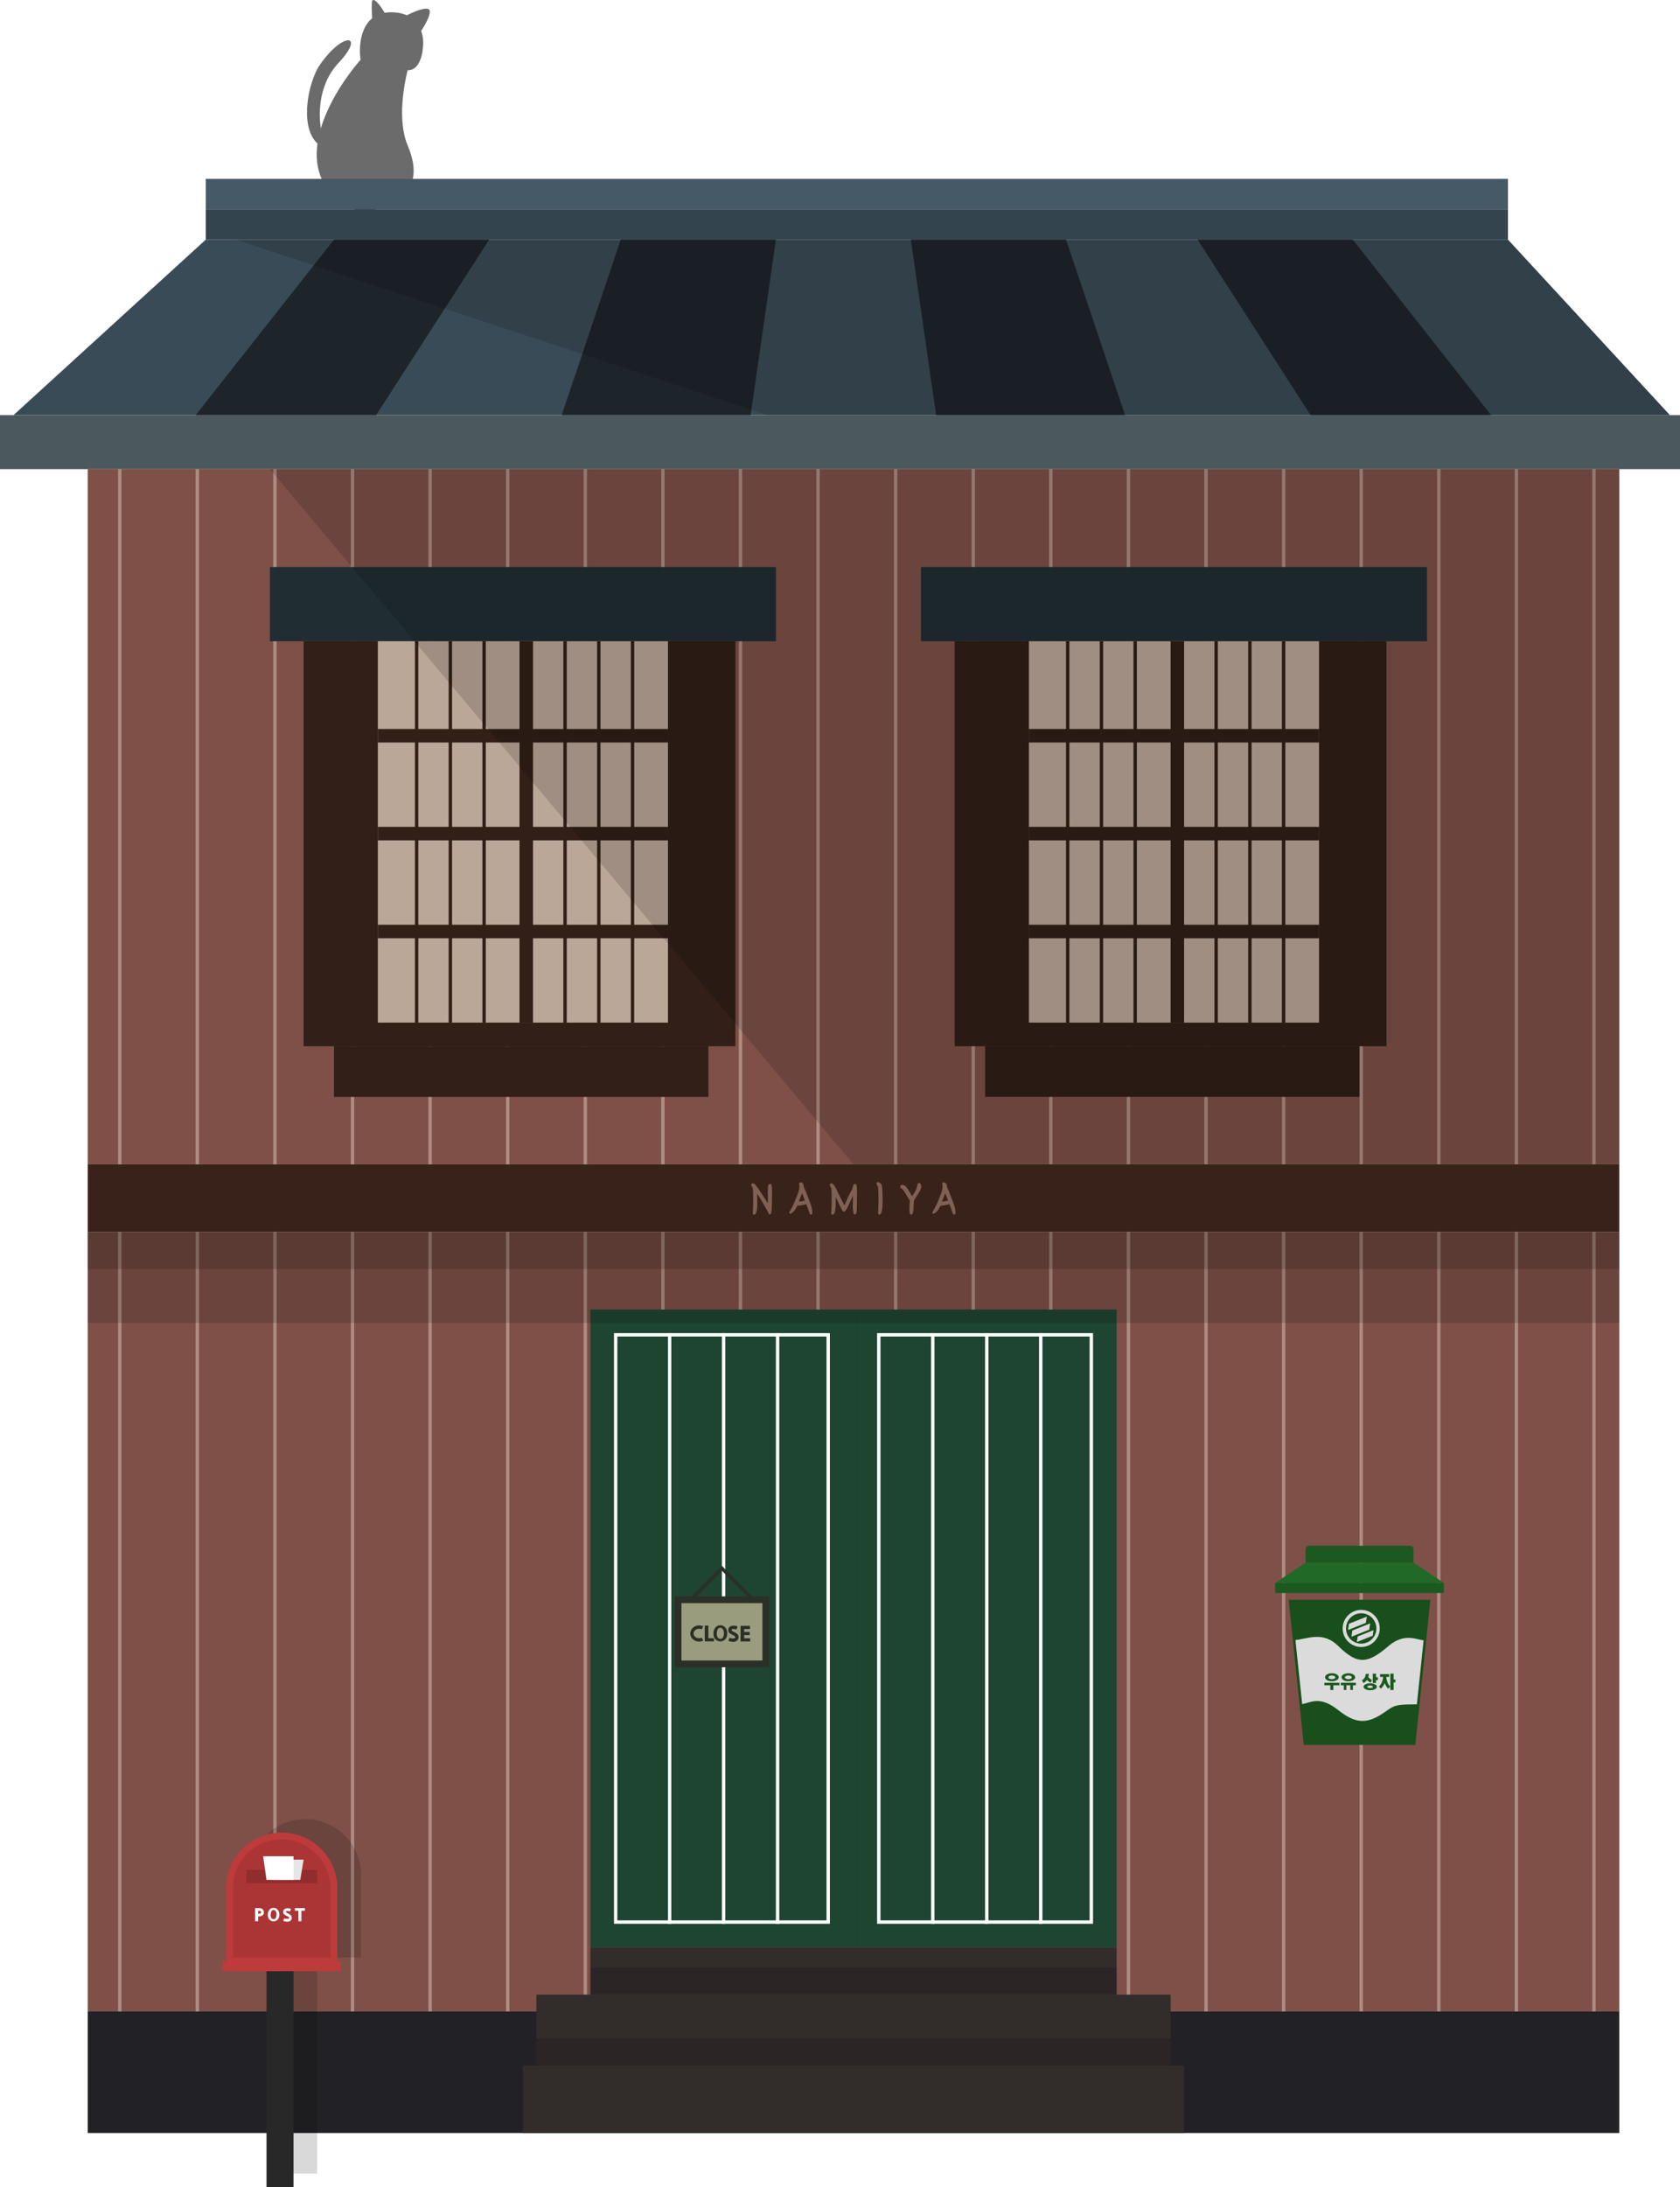 <svg width="498" height="648" viewBox="0 0 498 648" fill="none" xmlns="http://www.w3.org/2000/svg">
<path d="M110.36 0.132C110.078 0.415 110.194 4.132 110.361 6.132L114.361 4.632C114.361 4.132 111.36 -0.868 110.36 0.132Z" fill="#6B6B6B"/>
<path d="M126.86 2.632C125.26 2.232 121.694 3.965 120.36 4.632L124.86 9.132C126.194 7.132 128.46 3.032 126.86 2.632Z" fill="#6B6B6B"/>
<path d="M115.861 3.632C107.061 3.632 106.194 12.965 106.861 17.632C109.527 18.132 115.86 19.432 119.86 20.632C123.86 21.832 125.194 16.799 125.36 14.132C125.86 10.632 124.661 3.632 115.861 3.632Z" fill="#6B6B6B"/>
<path d="M96.861 55.632C88.061 43.232 100.86 24.132 107.86 16.632H115.36L120.86 20.632C119.86 24.799 117.66 35.532 120.86 43.132C124.06 50.732 122.194 54.632 120.86 55.632C116.527 60.798 105.66 68.032 96.861 55.632Z" fill="#6B6B6B"/>
<path d="M100.36 18.632C93.96 25.432 94.36 35.132 95.36 39.132L94.86 43.132C88.36 38.632 91.268 24.264 94.861 19.132C101.861 9.132 108.36 10.132 100.36 18.632Z" fill="#6B6B6B"/>
<path d="M61 71H447L495 123H4L61 71Z" fill="#394B56"/>
<rect x="61" y="53" width="386" height="9" fill="#455A66"/>
<rect x="61" y="62" width="386" height="9" fill="#34444F"/>
<rect y="123" width="498" height="16" fill="#4B585D"/>
<rect x="26" y="139" width="454" height="206" fill="#7E5048"/>
<rect x="26" y="365" width="454" height="231" fill="#7E5048"/>
<rect x="175" y="388" width="78" height="189" fill="#1E4531"/>
<rect x="253" y="388" width="78" height="189" fill="#1E4531"/>
<rect x="260.5" y="395.5" width="63" height="174" stroke="white"/>
<rect x="182.5" y="395.5" width="63" height="174" stroke="white"/>
<rect x="26" y="345" width="454" height="20" fill="#39221A"/>
<rect x="175" y="577" width="156" height="14" fill="#322D2B"/>
<line x1="292.5" y1="395" x2="292.5" y2="570" stroke="white"/>
<line x1="308.5" y1="395" x2="308.5" y2="570" stroke="white"/>
<line x1="276.5" y1="395" x2="276.5" y2="570" stroke="white"/>
<line x1="214.5" y1="395" x2="214.5" y2="570" stroke="white"/>
<line x1="230.5" y1="395" x2="230.5" y2="570" stroke="white"/>
<line x1="198.5" y1="395" x2="198.5" y2="570" stroke="white"/>
<line x1="214.354" y1="464.354" x2="205.354" y2="473.354" stroke="#2C2F26"/>
<line y1="-0.5" x2="12.728" y2="-0.5" transform="matrix(0.707 0.707 0.707 -0.707 214 464)" stroke="#2C2F26"/>
<rect x="200" y="473" width="28" height="21" fill="#2C2F26"/>
<rect x="202" y="475" width="24" height="17" fill="#999D7E"/>
<path d="M207.23 486.393C207.67 486.393 208.074 486.305 208.449 486.123L208.027 485.232C207.793 485.35 207.529 485.402 207.242 485.402C206.785 485.402 206.387 485.262 206.053 484.975C205.754 484.729 205.602 484.4 205.602 483.996C205.602 483.592 205.754 483.264 206.053 483.018C206.393 482.725 206.791 482.584 207.254 482.584C207.529 482.584 207.787 482.643 208.027 482.76L208.449 481.869C208.074 481.688 207.67 481.6 207.236 481.6C206.533 481.6 205.918 481.828 205.391 482.285C204.875 482.771 204.617 483.346 204.617 483.996C204.617 484.646 204.875 485.221 205.391 485.707C205.906 486.158 206.521 486.387 207.23 486.393ZM211.625 486.334V485.396H209.99V481.652H208.912V486.328L211.625 486.334ZM213.529 485.59C212.82 485.525 212.469 484.975 212.469 483.949C212.539 482.854 212.896 482.309 213.529 482.309C213.846 482.309 214.104 482.461 214.297 482.76C214.49 483.064 214.59 483.457 214.59 483.949C214.549 485.045 214.191 485.59 213.529 485.59ZM213.529 486.352C214.039 486.352 214.508 486.158 214.936 485.771C215.363 485.385 215.574 484.781 215.574 483.949C215.574 483.252 215.381 482.678 214.994 482.227C214.613 481.775 214.121 481.547 213.529 481.547C212.938 481.547 212.445 481.775 212.064 482.227C211.678 482.678 211.484 483.252 211.484 483.949C211.484 484.781 211.695 485.385 212.123 485.771C212.551 486.158 213.02 486.352 213.529 486.352ZM217.273 486.463C217.801 486.463 218.17 486.363 218.375 486.17C218.744 485.912 218.932 485.549 218.932 485.08C218.932 484.717 218.838 484.441 218.656 484.248C218.434 484.008 218.029 483.744 217.449 483.463C217.086 483.281 216.893 483.152 216.869 483.082C216.857 483.059 216.852 483.023 216.852 482.988C216.852 482.771 217.039 482.66 217.42 482.66C217.654 482.66 217.953 482.713 218.316 482.812L218.633 481.881C218.234 481.746 217.83 481.676 217.426 481.676C217.045 481.676 216.711 481.764 216.418 481.939C216.055 482.18 215.873 482.525 215.873 482.982C215.873 483.34 215.979 483.615 216.189 483.809C216.418 484.02 216.688 484.195 216.998 484.336C217.391 484.541 217.643 484.682 217.76 484.758C217.859 484.822 217.912 484.881 217.93 484.934C217.941 484.969 217.947 485.01 217.947 485.062L217.941 485.162C217.936 485.291 217.818 485.385 217.602 485.443C217.525 485.467 217.426 485.473 217.297 485.473C216.992 485.473 216.629 485.408 216.219 485.279L215.92 486.217C216.453 486.381 216.904 486.463 217.273 486.463ZM222.377 486.357L222.383 485.42H220.596V484.471H222.23V483.533H220.596V482.672H222.312V481.734H219.518V486.357H222.377Z" fill="#2C2F26"/>
<path d="M223.578 359.602C223.988 359.328 224.184 358.293 224.184 356.496C224.164 354.191 224.125 352.922 224.086 352.707C224.789 353.527 226.117 355.715 228.09 359.289C228.09 359.445 228.129 359.523 228.188 359.523C228.402 359.523 228.52 358.176 228.52 355.5L228.559 353.977C228.559 352.082 228.48 351.125 228.324 351.105C228.246 351.105 228.168 351.125 228.109 351.184C227.973 351.301 227.895 351.945 227.895 353.098L227.934 355.461L227.895 357.668C227.562 357.023 227.211 356.398 226.801 355.812C226.625 355.559 226.449 355.324 226.312 355.09C225.141 353.195 224.34 352.043 223.93 351.594C223.832 351.301 223.578 351.066 223.168 350.91C223.07 350.91 223.012 350.949 223.012 351.027C223.012 351.223 223.07 351.379 223.168 351.477C223.402 351.73 223.52 352.258 223.52 353.098C223.559 353.938 223.578 354.758 223.578 355.598C223.559 356.906 223.52 358.234 223.461 359.543C223.461 359.582 223.48 359.602 223.539 359.602H223.578ZM240.355 359.582C240.433 359.582 240.472 359.562 240.472 359.504L240.491 359.074C240.491 358.352 240.198 357.258 239.613 355.832L239.105 354.484C238.773 353.527 238.382 352.59 237.933 351.711L237.952 351.477C237.952 351.105 237.777 350.832 237.445 350.617L237.347 350.598C237.23 350.598 237.171 350.656 237.171 350.793C237.23 351.086 237.269 351.359 237.269 351.633C237.269 352.375 236.976 353.41 236.409 354.758L236.116 355.441C235.609 356.789 234.984 358.059 234.241 359.289C234.241 359.309 234.261 359.328 234.3 359.328C235.101 358.82 235.706 358.039 236.116 357.004C237.698 356.828 238.714 356.613 239.163 356.379C239.573 357.414 239.945 358.469 240.316 359.543C240.316 359.562 240.335 359.582 240.355 359.582ZM236.351 356.398L236.898 354.953C237.23 354.172 237.503 353.371 237.718 352.551L238.988 355.949C238.753 355.988 238.46 356.047 238.109 356.145C237.874 356.203 237.523 356.262 237.054 356.301L236.351 356.398ZM246.838 359.602C247.248 359.348 247.444 358.176 247.444 356.086C247.444 355.012 247.424 354.074 247.385 353.273C247.639 353.84 248.205 354.973 249.045 356.711C249.358 357.336 249.67 357.961 249.963 358.605C249.983 358.664 250.061 358.684 250.159 358.684C250.432 358.684 251.116 357.434 252.209 354.914C252.522 354.211 252.815 353.508 253.108 352.785L253.147 355.461C253.147 355.793 253.147 356.105 253.127 356.398C253.108 356.711 253.088 357.023 253.088 357.316C253.088 358.039 253.166 358.742 253.323 359.445C253.342 359.504 253.362 359.523 253.401 359.523C253.616 359.523 253.713 358.547 253.713 356.613L253.752 353.977C253.752 352.082 253.674 351.125 253.538 351.105C253.44 351.105 253.362 351.125 253.303 351.184C253.225 351.242 253.186 351.32 253.186 351.379C253.127 351.926 252.815 352.707 252.209 353.723C251.877 354.328 251.565 354.992 251.272 355.715C250.979 356.438 250.647 357.141 250.276 357.805C249.553 356.32 248.772 354.777 247.971 353.195C247.424 351.848 246.916 351.086 246.448 350.91C246.33 350.91 246.272 350.969 246.272 351.066C246.291 351.242 246.35 351.379 246.448 351.477C246.604 351.652 246.702 351.848 246.741 352.102C246.799 352.707 246.838 353.879 246.838 355.598C246.838 356.418 246.799 357.727 246.721 359.523C246.721 359.562 246.741 359.582 246.76 359.602H246.838ZM260.705 359.582C260.92 359.426 261.076 359.094 261.134 358.605C261.271 357.844 261.33 357.18 261.33 356.613C261.33 355.109 261.31 353.762 261.252 352.57C261.232 352.512 261.232 352.453 261.232 352.395C261.232 351.984 261.193 351.613 261.095 351.281C260.998 350.949 260.724 350.695 260.314 350.539C260.197 350.539 260.138 350.598 260.138 350.695C260.177 350.891 260.255 351.066 260.392 351.223C260.509 351.379 260.588 351.594 260.607 351.867C260.666 352.707 260.705 353.879 260.705 355.383C260.705 356.77 260.666 358.137 260.588 359.523C260.588 359.562 260.607 359.582 260.666 359.582H260.705ZM270.118 359.582C270.352 359.543 270.489 358.723 270.528 357.141C270.548 356.203 270.606 355.656 270.684 355.52C270.938 355.07 271.192 354.641 271.485 354.23C272.364 352.98 272.794 352.082 272.794 351.555C272.794 351.301 272.716 351.086 272.559 350.871C272.54 350.832 272.501 350.812 272.481 350.812C272.423 350.812 272.364 350.832 272.325 350.891C272.286 350.949 272.266 351.008 272.266 351.047C272.091 352.199 271.641 353.215 270.919 354.133C270.723 354.406 270.548 354.699 270.372 354.992L268.927 352.629C268.458 351.789 267.97 351.359 267.481 351.359C267.266 351.359 267.149 351.438 267.149 351.574C267.149 351.711 267.286 351.848 267.559 352.004C267.813 352.18 268.184 352.668 268.653 353.43C269.102 354.191 269.571 354.953 270.02 355.695C269.962 355.988 269.923 356.574 269.923 357.434C269.903 357.688 269.884 357.922 269.884 358.176C269.884 359.074 269.962 359.543 270.118 359.582ZM282.793 359.582C282.871 359.582 282.91 359.562 282.91 359.504L282.93 359.074C282.93 358.352 282.637 357.258 282.051 355.832L281.543 354.484C281.211 353.527 280.82 352.59 280.371 351.711L280.391 351.477C280.391 351.105 280.215 350.832 279.883 350.617L279.785 350.598C279.668 350.598 279.609 350.656 279.609 350.793C279.668 351.086 279.707 351.359 279.707 351.633C279.707 352.375 279.414 353.41 278.848 354.758L278.555 355.441C278.047 356.789 277.422 358.059 276.68 359.289C276.68 359.309 276.699 359.328 276.738 359.328C277.539 358.82 278.145 358.039 278.555 357.004C280.137 356.828 281.152 356.613 281.602 356.379C282.012 357.414 282.383 358.469 282.754 359.543C282.754 359.562 282.773 359.582 282.793 359.582ZM278.789 356.398L279.336 354.953C279.668 354.172 279.941 353.371 280.156 352.551L281.426 355.949C281.191 355.988 280.898 356.047 280.547 356.145C280.312 356.203 279.961 356.262 279.492 356.301L278.789 356.398Z" fill="#7F6055"/>
<path d="M223.578 359.602V359.902H223.669L223.745 359.851L223.578 359.602ZM224.184 356.496H224.484L224.484 356.494L224.184 356.496ZM224.086 352.707L224.314 352.512L223.593 351.67L223.791 352.761L224.086 352.707ZM228.09 359.289H228.39V359.212L228.352 359.144L228.09 359.289ZM228.52 355.5L228.22 355.492V355.5H228.52ZM228.559 353.977L228.859 353.984V353.977H228.559ZM228.324 351.105L228.361 350.808L228.343 350.805H228.324V351.105ZM228.109 351.184L228.305 351.411L228.313 351.404L228.322 351.396L228.109 351.184ZM227.895 353.098H227.594L227.595 353.103L227.895 353.098ZM227.934 355.461L228.234 355.466L228.234 355.456L227.934 355.461ZM227.895 357.668L227.628 357.805L228.194 357.673L227.895 357.668ZM226.801 355.812L226.554 355.983L226.555 355.985L226.801 355.812ZM226.312 355.09L226.572 354.939L226.568 354.932L226.312 355.09ZM223.93 351.594L223.645 351.689L223.665 351.749L223.708 351.796L223.93 351.594ZM223.168 350.91L223.275 350.63L223.223 350.61H223.168V350.91ZM223.168 351.477L223.389 351.273L223.38 351.264L223.168 351.477ZM223.52 353.098H223.219L223.22 353.112L223.52 353.098ZM223.578 355.598L223.878 355.602V355.598H223.578ZM223.461 359.543L223.161 359.53V359.543H223.461ZM223.745 359.851C223.91 359.741 224.029 359.572 224.118 359.38C224.208 359.187 224.276 358.95 224.329 358.677C224.435 358.132 224.484 357.402 224.484 356.496H223.884C223.884 357.387 223.835 358.073 223.74 358.563C223.693 358.808 223.636 358.994 223.574 359.127C223.511 359.263 223.452 359.325 223.412 359.352L223.745 359.851ZM224.484 356.494C224.474 355.34 224.459 354.445 224.442 353.81C224.433 353.492 224.424 353.239 224.415 353.05C224.405 352.87 224.395 352.73 224.381 352.653L223.791 352.761C223.796 352.792 223.806 352.891 223.815 353.081C223.825 353.263 223.834 353.511 223.842 353.826C223.859 354.456 223.874 355.347 223.884 356.499L224.484 356.494ZM223.858 352.902C224.537 353.694 225.849 355.85 227.827 359.434L228.352 359.144C226.385 355.579 225.041 353.361 224.314 352.512L223.858 352.902ZM227.79 359.289C227.79 359.385 227.801 359.491 227.842 359.585C227.884 359.682 227.992 359.823 228.188 359.823V359.223C228.245 359.223 228.298 359.245 228.338 359.277C228.373 359.306 228.387 359.335 228.392 359.345C228.398 359.36 228.39 359.349 228.39 359.289H227.79ZM228.188 359.823C228.388 359.823 228.49 359.668 228.525 359.608C228.569 359.53 228.599 359.436 228.621 359.342C228.668 359.151 228.705 358.88 228.733 358.54C228.79 357.856 228.82 356.84 228.82 355.5H228.22C228.22 356.836 228.19 357.831 228.135 358.49C228.107 358.822 228.074 359.055 228.039 359.2C228.03 359.235 228.022 359.262 228.015 359.282C228.011 359.292 228.008 359.299 228.006 359.305C228.005 359.307 228.004 359.309 228.003 359.311C228.003 359.311 228.003 359.312 228.003 359.312C228.002 359.313 228.002 359.313 228.002 359.313C228.002 359.313 228.002 359.313 228.003 359.312C228.003 359.312 228.003 359.311 228.004 359.311C228.005 359.309 228.006 359.307 228.009 359.304C228.013 359.298 228.021 359.288 228.035 359.277C228.063 359.253 228.116 359.223 228.188 359.223V359.823ZM228.819 355.508L228.858 353.984L228.259 353.969L228.22 355.492L228.819 355.508ZM228.859 353.977C228.859 353.027 228.839 352.305 228.799 351.813C228.779 351.57 228.753 351.371 228.718 351.226C228.702 351.155 228.678 351.08 228.643 351.015C228.617 350.965 228.534 350.829 228.361 350.808L228.287 351.403C228.219 351.395 228.172 351.362 228.148 351.339C228.125 351.318 228.116 351.3 228.115 351.299C228.114 351.297 228.123 351.314 228.135 351.366C228.159 351.465 228.182 351.627 228.201 351.862C228.239 352.328 228.259 353.031 228.259 353.977H228.859ZM228.324 350.805C228.2 350.805 228.032 350.837 227.897 350.971L228.322 351.396C228.318 351.399 228.315 351.402 228.311 351.404C228.308 351.406 228.305 351.407 228.304 351.407C228.304 351.407 228.309 351.405 228.324 351.405V350.805ZM227.914 350.956C227.806 351.049 227.757 351.191 227.729 351.289C227.697 351.406 227.672 351.551 227.653 351.718C227.614 352.055 227.595 352.517 227.595 353.098H228.195C228.195 352.526 228.214 352.09 228.249 351.787C228.266 351.634 228.287 351.524 228.307 351.451C228.333 351.36 228.344 351.377 228.305 351.411L227.914 350.956ZM227.595 353.103L227.634 355.466L228.234 355.456L228.194 353.093L227.595 353.103ZM227.634 355.456L227.595 357.663L228.194 357.673L228.234 355.466L227.634 355.456ZM228.161 357.531C227.826 356.88 227.468 356.242 227.047 355.64L226.555 355.985C226.954 356.555 227.299 357.167 227.628 357.805L228.161 357.531ZM227.047 355.642C226.862 355.374 226.701 355.16 226.572 354.939L226.053 355.241C226.198 355.489 226.388 355.743 226.554 355.983L227.047 355.642ZM226.568 354.932C225.398 353.041 224.583 351.865 224.151 351.391L223.708 351.796C224.096 352.221 224.883 353.349 226.057 355.248L226.568 354.932ZM224.214 351.499C224.079 351.093 223.737 350.806 223.275 350.63L223.061 351.191C223.419 351.327 223.585 351.509 223.645 351.689L224.214 351.499ZM223.168 350.61C223.086 350.61 222.975 350.625 222.877 350.697C222.764 350.779 222.712 350.903 222.712 351.027H223.312C223.312 351.046 223.308 351.074 223.293 351.106C223.277 351.138 223.254 351.164 223.23 351.182C223.185 351.214 223.152 351.21 223.168 351.21V350.61ZM222.712 351.027C222.712 351.278 222.787 351.52 222.956 351.689L223.38 351.264C223.354 351.238 223.312 351.167 223.312 351.027H222.712ZM222.948 351.68C223.014 351.752 223.085 351.888 223.139 352.131C223.191 352.371 223.22 352.689 223.22 353.098H223.82C223.82 352.666 223.79 352.301 223.725 352.003C223.661 351.709 223.557 351.455 223.388 351.273L222.948 351.68ZM223.22 353.112C223.259 353.947 223.278 354.763 223.278 355.598H223.878C223.878 354.753 223.858 353.928 223.819 353.084L223.22 353.112ZM223.278 355.593C223.259 356.899 223.22 358.224 223.161 359.53L223.761 359.556C223.819 358.245 223.859 356.914 223.878 355.602L223.278 355.593ZM223.161 359.543C223.161 359.61 223.179 359.732 223.291 359.821C223.384 359.896 223.49 359.902 223.539 359.902V359.302C223.54 359.302 223.553 359.301 223.573 359.306C223.594 359.311 223.629 359.324 223.665 359.353C223.752 359.422 223.761 359.515 223.761 359.543H223.161ZM223.539 359.902H223.578V359.302H223.539V359.902ZM240.472 359.504L240.172 359.49V359.504H240.472ZM240.491 359.074L240.791 359.088V359.074H240.491ZM239.613 355.832L239.332 355.938L239.335 355.946L239.613 355.832ZM239.105 354.484L238.821 354.583L238.824 354.59L239.105 354.484ZM237.933 351.711L237.634 351.686L237.627 351.771L237.666 351.847L237.933 351.711ZM237.952 351.477L238.251 351.501L238.252 351.489V351.477H237.952ZM237.445 350.617L237.608 350.365L237.559 350.334L237.503 350.323L237.445 350.617ZM237.347 350.598L237.406 350.303L237.377 350.298H237.347V350.598ZM237.171 350.793H236.871V350.823L236.877 350.852L237.171 350.793ZM236.409 354.758L236.685 354.876L236.686 354.874L236.409 354.758ZM236.116 355.441L235.84 355.323L235.836 355.336L236.116 355.441ZM234.241 359.289L233.985 359.134L233.941 359.206V359.289H234.241ZM234.3 359.328V359.628H234.387L234.461 359.581L234.3 359.328ZM236.116 357.004L236.083 356.706L235.904 356.726L235.838 356.893L236.116 357.004ZM239.163 356.379L239.442 356.268L239.32 355.959L239.025 356.113L239.163 356.379ZM240.316 359.543H240.616V359.493L240.599 359.445L240.316 359.543ZM236.351 356.398L236.07 356.292L235.891 356.765L236.392 356.696L236.351 356.398ZM236.898 354.953L236.621 354.836L236.617 354.847L236.898 354.953ZM237.718 352.551L237.999 352.446L237.668 351.559L237.428 352.475L237.718 352.551ZM238.988 355.949L239.037 356.245L239.396 356.185L239.269 355.844L238.988 355.949ZM238.109 356.145L238.181 356.436L238.189 356.434L238.109 356.145ZM237.054 356.301L237.029 356.002L237.021 356.003L237.013 356.004L237.054 356.301ZM240.355 359.882C240.405 359.882 240.507 359.879 240.602 359.819C240.729 359.74 240.772 359.61 240.772 359.504H240.172C240.172 359.486 240.175 359.451 240.195 359.41C240.216 359.366 240.249 359.332 240.284 359.311C240.315 359.291 240.341 359.285 240.351 359.283C240.36 359.281 240.363 359.282 240.355 359.282V359.882ZM240.772 359.518L240.791 359.088L240.192 359.061L240.172 359.49L240.772 359.518ZM240.791 359.074C240.791 358.289 240.478 357.149 239.89 355.718L239.335 355.946C239.919 357.366 240.191 358.414 240.191 359.074H240.791ZM239.893 355.726L239.385 354.379L238.824 354.59L239.332 355.938L239.893 355.726ZM239.388 354.386C239.052 353.418 238.656 352.467 238.2 351.574L237.666 351.847C238.108 352.712 238.493 353.637 238.821 354.583L239.388 354.386ZM238.232 351.736L238.251 351.501L237.653 351.452L237.634 351.686L238.232 351.736ZM238.252 351.477C238.252 350.984 238.007 350.624 237.608 350.365L237.282 350.869C237.546 351.04 237.652 351.227 237.652 351.477H238.252ZM237.503 350.323L237.406 350.303L237.288 350.892L237.386 350.911L237.503 350.323ZM237.347 350.298C237.242 350.298 237.102 350.324 236.995 350.441C236.892 350.552 236.871 350.689 236.871 350.793H237.471C237.471 350.76 237.479 350.8 237.435 350.848C237.387 350.9 237.335 350.898 237.347 350.898V350.298ZM236.877 350.852C236.934 351.136 236.969 351.387 236.969 351.633H237.569C237.569 351.331 237.526 351.036 237.465 350.734L236.877 350.852ZM236.969 351.633C236.969 352.311 236.697 353.299 236.133 354.642L236.686 354.874C237.255 353.521 237.569 352.439 237.569 351.633H236.969ZM236.134 354.64L235.841 355.323L236.392 355.56L236.685 354.876L236.134 354.64ZM235.836 355.336C235.335 356.665 234.718 357.918 233.985 359.134L234.498 359.444C235.249 358.199 235.882 356.913 236.397 355.547L235.836 355.336ZM233.941 359.289C233.941 359.549 234.181 359.628 234.3 359.628V359.028C234.328 359.028 234.382 359.035 234.436 359.076C234.492 359.118 234.541 359.193 234.541 359.289H233.941ZM234.461 359.581C235.325 359.033 235.967 358.197 236.395 357.114L235.838 356.893C235.446 357.882 234.877 358.607 234.139 359.075L234.461 359.581ZM236.15 357.302C236.946 357.214 237.605 357.115 238.125 357.007C238.639 356.901 239.039 356.782 239.302 356.645L239.025 356.113C238.838 356.21 238.506 356.316 238.004 356.42C237.508 356.522 236.869 356.618 236.083 356.706L236.15 357.302ZM238.884 356.489C239.292 357.518 239.661 358.567 240.032 359.641L240.599 359.445C240.228 358.37 239.855 357.31 239.442 356.268L238.884 356.489ZM240.016 359.543C240.016 359.65 240.066 359.733 240.116 359.782C240.165 359.831 240.247 359.882 240.355 359.882V359.282C240.442 359.282 240.505 359.323 240.54 359.358C240.575 359.392 240.616 359.455 240.616 359.543H240.016ZM236.631 356.505L237.178 355.059L236.617 354.847L236.07 356.292L236.631 356.505ZM237.174 355.07C237.511 354.276 237.79 353.461 238.008 352.627L237.428 352.475C237.217 353.281 236.948 354.068 236.622 354.836L237.174 355.07ZM237.437 352.656L238.706 356.054L239.269 355.844L237.999 352.446L237.437 352.656ZM238.938 355.653C238.695 355.694 238.392 355.755 238.028 355.855L238.189 356.434C238.529 356.339 238.811 356.283 239.037 356.245L238.938 355.653ZM238.036 355.853C237.822 355.907 237.487 355.964 237.029 356.002L237.079 356.6C237.558 356.56 237.927 356.499 238.181 356.436L238.036 355.853ZM237.013 356.004L236.31 356.101L236.392 356.696L237.095 356.598L237.013 356.004ZM246.838 359.602V359.902H246.924L246.996 359.857L246.838 359.602ZM247.385 353.273L247.659 353.151L247.086 353.288L247.385 353.273ZM249.045 356.711L248.775 356.841L248.777 356.845L249.045 356.711ZM249.963 358.605L250.248 358.511L250.243 358.496L250.236 358.481L249.963 358.605ZM252.209 354.914L251.935 354.792L251.934 354.795L252.209 354.914ZM253.108 352.785L253.408 352.781L252.83 352.672L253.108 352.785ZM253.147 355.461H253.447L253.447 355.457L253.147 355.461ZM253.127 356.398L252.828 356.378L252.828 356.38L253.127 356.398ZM253.323 359.445L253.03 359.51L253.033 359.525L253.038 359.54L253.323 359.445ZM253.713 356.613L253.413 356.609V356.613H253.713ZM253.752 353.977L254.052 353.981V353.977H253.752ZM253.538 351.105L253.58 350.808L253.559 350.805H253.538V351.105ZM253.303 351.184L253.483 351.424L253.5 351.411L253.515 351.396L253.303 351.184ZM253.186 351.379L253.484 351.411L253.486 351.395V351.379H253.186ZM252.209 353.723L251.952 353.569L251.946 353.578L252.209 353.723ZM250.276 357.805L250.006 357.936L250.257 358.452L250.538 357.951L250.276 357.805ZM247.971 353.195L247.693 353.308L247.698 353.32L247.703 353.331L247.971 353.195ZM246.448 350.91L246.553 350.629L246.502 350.61H246.448V350.91ZM246.272 351.066H245.972V351.083L245.974 351.1L246.272 351.066ZM246.448 351.477L246.672 351.277L246.666 351.271L246.66 351.264L246.448 351.477ZM246.741 352.102L247.039 352.073L247.038 352.064L247.037 352.056L246.741 352.102ZM246.721 359.523L246.421 359.51V359.523H246.721ZM246.76 359.602L246.548 359.814L246.636 359.902H246.76V359.602ZM246.996 359.857C247.175 359.746 247.295 359.56 247.382 359.357C247.471 359.149 247.538 358.888 247.591 358.583C247.695 357.972 247.744 357.137 247.744 356.086H247.144C247.144 357.125 247.095 357.921 246.999 358.482C246.951 358.763 246.893 358.973 246.83 359.121C246.765 359.275 246.707 359.33 246.68 359.346L246.996 359.857ZM247.744 356.086C247.744 355.008 247.724 354.066 247.685 353.259L247.086 353.288C247.124 354.083 247.144 355.015 247.144 356.086H247.744ZM247.111 353.396C247.368 353.968 247.939 355.111 248.775 356.841L249.315 356.58C248.472 354.835 247.911 353.712 247.659 353.151L247.111 353.396ZM248.777 356.845C249.09 357.471 249.4 358.091 249.69 358.73L250.236 358.481C249.941 357.831 249.626 357.201 249.314 356.577L248.777 356.845ZM249.679 358.7C249.728 358.848 249.846 358.919 249.931 358.949C250.012 358.978 250.095 358.984 250.159 358.984V358.384C250.124 358.384 250.12 358.379 250.133 358.384C250.141 358.387 250.161 358.395 250.185 358.416C250.211 358.438 250.234 358.47 250.248 358.511L249.679 358.7ZM250.159 358.984C250.3 358.984 250.409 358.908 250.472 358.856C250.544 358.796 250.613 358.718 250.679 358.631C250.813 358.456 250.966 358.205 251.14 357.887C251.488 357.248 251.937 356.296 252.485 355.034L251.934 354.795C251.388 356.052 250.948 356.985 250.613 357.6C250.445 357.909 250.308 358.128 250.202 358.267C250.149 358.337 250.111 358.376 250.088 358.394C250.058 358.42 250.086 358.384 250.159 358.384V358.984ZM252.484 355.036C252.798 354.329 253.092 353.622 253.386 352.898L252.83 352.672C252.537 353.393 252.246 354.093 251.935 354.792L252.484 355.036ZM252.808 352.79L252.847 355.465L253.447 355.457L253.408 352.781L252.808 352.79ZM252.847 355.461C252.847 355.795 252.847 356.097 252.828 356.378L253.427 356.418C253.447 356.114 253.447 355.791 253.447 355.461H252.847ZM252.828 356.38C252.809 356.69 252.788 357.012 252.788 357.316H253.388C253.388 357.035 253.407 356.732 253.427 356.417L252.828 356.38ZM252.788 357.316C252.788 358.061 252.869 358.786 253.03 359.51L253.616 359.38C253.464 358.698 253.388 358.017 253.388 357.316H252.788ZM253.038 359.54C253.051 359.578 253.078 359.654 253.142 359.718C253.224 359.801 253.323 359.823 253.401 359.823V359.223C253.415 359.223 253.443 359.225 253.476 359.237C253.512 359.25 253.543 359.27 253.567 359.294C253.606 359.334 253.614 359.371 253.607 359.35L253.038 359.54ZM253.401 359.823C253.557 359.823 253.66 359.731 253.714 359.66C253.768 359.59 253.802 359.507 253.826 359.433C253.875 359.281 253.91 359.073 253.936 358.825C253.989 358.323 254.013 357.582 254.013 356.613H253.413C253.413 357.578 253.389 358.293 253.339 358.762C253.314 359 253.284 359.157 253.255 359.248C253.239 359.296 253.231 359.305 253.237 359.296C253.245 359.286 253.299 359.223 253.401 359.223V359.823ZM254.013 356.618L254.052 353.981L253.452 353.972L253.413 356.609L254.013 356.618ZM254.052 353.977C254.052 353.027 254.033 352.305 253.995 351.815C253.977 351.572 253.953 351.375 253.922 351.232C253.907 351.163 253.887 351.09 253.856 351.027C253.841 350.996 253.818 350.953 253.78 350.914C253.742 350.874 253.676 350.822 253.58 350.808L253.495 351.402C253.416 351.391 253.366 351.349 253.344 351.326C253.333 351.314 253.326 351.304 253.322 351.298C253.318 351.292 253.316 351.287 253.315 351.286C253.315 351.285 253.317 351.29 253.321 351.303C253.325 351.317 253.33 351.335 253.336 351.36C253.358 351.461 253.379 351.625 253.397 351.861C253.433 352.328 253.452 353.032 253.452 353.977H254.052ZM253.538 350.805C253.403 350.805 253.23 350.832 253.091 350.971L253.515 351.396C253.512 351.399 253.508 351.402 253.503 351.405C253.499 351.408 253.495 351.409 253.495 351.409C253.495 351.409 253.498 351.408 253.505 351.407C253.512 351.406 253.523 351.405 253.538 351.405V350.805ZM253.123 350.944C252.99 351.043 252.886 351.202 252.886 351.379H253.486C253.486 351.397 253.483 351.41 253.481 351.417C253.479 351.425 253.476 351.429 253.476 351.43C253.474 351.433 253.476 351.429 253.483 351.424L253.123 350.944ZM252.888 351.347C252.836 351.827 252.552 352.562 251.952 353.569L252.467 353.876C253.078 352.852 253.418 352.024 253.484 351.411L252.888 351.347ZM251.946 353.578C251.608 354.195 251.291 354.87 250.994 355.602L251.55 355.828C251.839 355.114 252.147 354.461 252.472 353.867L251.946 353.578ZM250.994 355.602C250.705 356.315 250.378 357.006 250.014 357.658L250.538 357.951C250.915 357.275 251.253 356.56 251.55 355.828L250.994 355.602ZM250.546 357.673C249.822 356.187 249.039 354.641 248.239 353.06L247.703 353.331C248.504 354.913 249.285 356.454 250.006 357.936L250.546 357.673ZM248.249 353.083C247.972 352.399 247.699 351.851 247.43 351.447C247.166 351.051 246.878 350.751 246.553 350.629L246.342 351.191C246.486 351.245 246.686 351.413 246.93 351.78C247.169 352.137 247.423 352.643 247.693 353.308L248.249 353.083ZM246.448 350.61C246.343 350.61 246.216 350.636 246.113 350.731C246.007 350.828 245.972 350.957 245.972 351.066H246.572C246.572 351.078 246.567 351.129 246.519 351.173C246.475 351.213 246.436 351.21 246.448 351.21V350.61ZM245.974 351.1C245.999 351.324 246.078 351.531 246.236 351.689L246.66 351.264C246.622 351.227 246.584 351.161 246.57 351.033L245.974 351.1ZM246.223 351.676C246.343 351.81 246.414 351.952 246.444 352.147L247.037 352.056C246.989 351.743 246.865 351.495 246.672 351.277L246.223 351.676ZM246.442 352.13C246.499 352.72 246.538 353.879 246.538 355.598H247.138C247.138 353.878 247.099 352.694 247.039 352.073L246.442 352.13ZM246.538 355.598C246.538 356.411 246.499 357.714 246.421 359.51L247.021 359.536C247.099 357.739 247.138 356.425 247.138 355.598H246.538ZM246.421 359.523C246.421 359.694 246.525 359.791 246.548 359.814L246.972 359.389C246.959 359.376 246.976 359.391 246.991 359.415C246.999 359.43 247.008 359.448 247.013 359.468C247.019 359.489 247.021 359.508 247.021 359.523H246.421ZM246.76 359.902H246.838V359.302H246.76V359.902ZM260.705 359.582V359.882H260.802L260.881 359.825L260.705 359.582ZM261.134 358.605L260.839 358.552L260.838 358.561L260.837 358.57L261.134 358.605ZM261.252 352.57L261.551 352.556L261.549 352.514L261.536 352.475L261.252 352.57ZM260.314 350.539L260.421 350.259L260.369 350.239H260.314V350.539ZM260.138 350.695H259.838V350.725L259.844 350.754L260.138 350.695ZM260.392 351.223L260.632 351.043L260.625 351.034L260.618 351.025L260.392 351.223ZM260.607 351.867L260.906 351.846L260.906 351.846L260.607 351.867ZM260.588 359.523L260.288 359.507L260.288 359.515V359.523H260.588ZM260.881 359.825C261.197 359.595 261.37 359.159 261.432 358.641L260.837 358.57C260.781 359.029 260.642 359.257 260.528 359.339L260.881 359.825ZM261.43 358.658C261.569 357.882 261.63 357.2 261.63 356.613H261.03C261.03 357.159 260.973 357.806 260.839 358.552L261.43 358.658ZM261.63 356.613C261.63 355.107 261.61 353.754 261.551 352.556L260.952 352.585C261.01 353.769 261.03 355.111 261.03 356.613H261.63ZM261.536 352.475C261.536 352.475 261.535 352.47 261.533 352.458C261.532 352.443 261.532 352.426 261.532 352.395H260.932C260.932 352.446 260.93 352.553 260.967 352.665L261.536 352.475ZM261.532 352.395C261.532 351.967 261.491 351.565 261.383 351.197L260.808 351.366C260.894 351.662 260.932 352.002 260.932 352.395H261.532ZM261.383 351.197C261.251 350.748 260.889 350.437 260.421 350.259L260.207 350.819C260.56 350.954 260.744 351.151 260.808 351.366L261.383 351.197ZM260.314 350.239C260.209 350.239 260.082 350.265 259.98 350.359C259.873 350.457 259.838 350.586 259.838 350.695H260.438C260.438 350.707 260.433 350.758 260.385 350.802C260.341 350.842 260.302 350.839 260.314 350.839V350.239ZM259.844 350.754C259.892 350.994 259.991 351.219 260.166 351.42L260.618 351.025C260.52 350.913 260.463 350.787 260.432 350.636L259.844 350.754ZM260.152 351.403C260.228 351.504 260.291 351.66 260.308 351.889L260.906 351.846C260.884 351.527 260.791 351.254 260.632 351.043L260.152 351.403ZM260.308 351.888C260.366 352.719 260.405 353.883 260.405 355.383H261.005C261.005 353.874 260.966 352.695 260.906 351.846L260.308 351.888ZM260.405 355.383C260.405 356.764 260.366 358.125 260.288 359.507L260.887 359.54C260.965 358.148 261.005 356.775 261.005 355.383H260.405ZM260.288 359.523C260.288 359.591 260.306 359.713 260.417 359.802C260.511 359.877 260.616 359.882 260.666 359.882V359.282C260.666 359.282 260.679 359.282 260.699 359.287C260.72 359.292 260.756 359.304 260.792 359.333C260.879 359.403 260.888 359.495 260.888 359.523H260.288ZM260.666 359.882H260.705V359.282H260.666V359.882ZM270.118 359.582L270.045 359.873L270.106 359.888L270.167 359.878L270.118 359.582ZM270.528 357.141L270.828 357.148L270.828 357.147L270.528 357.141ZM270.684 355.52L270.945 355.668L270.946 355.667L270.684 355.52ZM271.485 354.23L271.729 354.405L271.731 354.403L271.485 354.23ZM272.559 350.871L272.291 351.005L272.302 351.027L272.317 351.048L272.559 350.871ZM272.266 351.047L272.563 351.092L272.566 351.07V351.047H272.266ZM270.919 354.133L270.683 353.947L270.675 353.958L270.919 354.133ZM270.372 354.992L270.116 355.149L270.374 355.571L270.629 355.147L270.372 354.992ZM268.927 352.629L268.664 352.775L268.671 352.785L268.927 352.629ZM267.559 352.004L267.73 351.757L267.719 351.75L267.708 351.743L267.559 352.004ZM268.653 353.43L268.912 353.277L268.909 353.272L268.653 353.43ZM270.02 355.695L270.314 355.754L270.337 355.64L270.277 355.54L270.02 355.695ZM269.923 357.434L270.222 357.457L270.223 357.445V357.434H269.923ZM270.167 359.878C270.392 359.84 270.501 359.641 270.551 359.526C270.611 359.386 270.657 359.202 270.692 358.99C270.764 358.56 270.808 357.943 270.828 357.148L270.228 357.133C270.209 357.92 270.165 358.504 270.1 358.89C270.068 359.086 270.032 359.213 270 359.287C269.957 359.386 269.961 359.304 270.069 359.286L270.167 359.878ZM270.828 357.147C270.838 356.682 270.857 356.32 270.883 356.059C270.896 355.929 270.91 355.829 270.924 355.757C270.94 355.675 270.951 355.657 270.945 355.668L270.424 355.371C270.378 355.45 270.353 355.552 270.335 355.641C270.316 355.739 270.3 355.86 270.286 356C270.258 356.282 270.238 356.662 270.228 357.134L270.828 357.147ZM270.946 355.667C271.198 355.22 271.446 354.802 271.729 354.405L271.241 354.056C270.939 354.48 270.678 354.92 270.423 355.372L270.946 355.667ZM271.731 354.403C272.175 353.771 272.512 353.219 272.739 352.753C272.962 352.294 273.094 351.888 273.094 351.555H272.494C272.494 351.749 272.411 352.055 272.199 352.49C271.991 352.918 271.674 353.44 271.24 354.058L271.731 354.403ZM273.094 351.555C273.094 351.229 272.99 350.954 272.802 350.695L272.317 351.048C272.441 351.218 272.494 351.372 272.494 351.555H273.094ZM272.828 350.737C272.791 350.664 272.738 350.612 272.687 350.578C272.644 350.549 272.571 350.512 272.481 350.512V351.113C272.441 351.113 272.411 351.103 272.396 351.098C272.379 351.092 272.365 351.084 272.354 351.077C272.332 351.062 272.308 351.039 272.291 351.005L272.828 350.737ZM272.481 350.512C272.353 350.512 272.185 350.559 272.075 350.724L272.575 351.057C272.563 351.075 272.543 351.092 272.52 351.103C272.499 351.112 272.484 351.113 272.481 351.113V350.512ZM272.075 350.724C272.017 350.811 271.966 350.928 271.966 351.047H272.566C272.566 351.061 272.565 351.071 272.564 351.075C272.563 351.079 272.563 351.08 272.563 351.079C272.564 351.076 272.568 351.068 272.575 351.057L272.075 350.724ZM271.97 351.002C271.802 352.101 271.375 353.069 270.683 353.947L271.154 354.318C271.908 353.361 272.379 352.297 272.563 351.092L271.97 351.002ZM270.675 353.958C270.471 354.243 270.289 354.547 270.115 354.838L270.629 355.147C270.806 354.852 270.976 354.569 271.163 354.307L270.675 353.958ZM270.628 354.836L269.182 352.472L268.671 352.785L270.116 355.149L270.628 354.836ZM269.189 352.483C268.945 352.046 268.686 351.697 268.409 351.454C268.131 351.209 267.819 351.059 267.481 351.059V351.659C267.632 351.659 267.808 351.724 268.013 351.905C268.22 352.086 268.44 352.372 268.665 352.775L269.189 352.483ZM267.481 351.059C267.345 351.059 267.195 351.083 267.071 351.164C266.929 351.257 266.849 351.405 266.849 351.574H267.449C267.449 351.584 267.447 351.603 267.435 351.626C267.423 351.648 267.408 351.661 267.399 351.667C267.391 351.672 267.391 351.67 267.406 351.666C267.421 351.663 267.445 351.659 267.481 351.659V351.059ZM266.849 351.574C266.849 351.75 266.939 351.889 267.036 351.99C267.133 352.091 267.264 352.18 267.411 352.264L267.708 351.743C267.582 351.671 267.507 351.614 267.468 351.573C267.428 351.533 267.449 351.535 267.449 351.574H266.849ZM267.389 352.251C267.475 352.311 267.608 352.445 267.787 352.679C267.962 352.908 268.166 353.211 268.398 353.587L268.909 353.272C268.671 352.887 268.455 352.565 268.264 352.315C268.077 352.07 267.897 351.873 267.73 351.757L267.389 352.251ZM268.395 353.582C268.845 354.346 269.316 355.111 269.764 355.851L270.277 355.54C269.826 354.795 269.36 354.037 268.912 353.277L268.395 353.582ZM269.726 355.636C269.661 355.961 269.623 356.574 269.623 357.434H270.223C270.223 356.575 270.262 356.015 270.314 355.754L269.726 355.636ZM269.624 357.411C269.604 357.661 269.584 357.908 269.584 358.176H270.184C270.184 357.936 270.202 357.714 270.222 357.457L269.624 357.411ZM269.584 358.176C269.584 358.63 269.603 358.991 269.646 359.25C269.668 359.378 269.697 359.499 269.743 359.598C269.783 359.685 269.87 359.829 270.045 359.873L270.191 359.291C270.287 359.315 270.306 359.386 270.288 359.346C270.275 359.318 270.256 359.258 270.238 359.152C270.203 358.942 270.184 358.62 270.184 358.176H269.584ZM282.91 359.504L282.61 359.49V359.504H282.91ZM282.93 359.074L283.23 359.088V359.074H282.93ZM282.051 355.832L281.77 355.938L281.773 355.946L282.051 355.832ZM281.543 354.484L281.259 354.583L281.262 354.59L281.543 354.484ZM280.371 351.711L280.072 351.686L280.065 351.771L280.104 351.847L280.371 351.711ZM280.391 351.477L280.69 351.501L280.691 351.489V351.477H280.391ZM279.883 350.617L280.046 350.365L279.998 350.334L279.942 350.323L279.883 350.617ZM279.785 350.598L279.844 350.303L279.815 350.298H279.785V350.598ZM279.609 350.793H279.309V350.823L279.315 350.852L279.609 350.793ZM278.848 354.758L279.123 354.876L279.124 354.874L278.848 354.758ZM278.555 355.441L278.279 355.323L278.274 355.336L278.555 355.441ZM276.68 359.289L276.423 359.134L276.38 359.206V359.289H276.68ZM276.738 359.328V359.628H276.825L276.899 359.581L276.738 359.328ZM278.555 357.004L278.522 356.706L278.342 356.726L278.276 356.893L278.555 357.004ZM281.602 356.379L281.88 356.268L281.758 355.959L281.463 356.113L281.602 356.379ZM282.754 359.543H283.054V359.493L283.037 359.445L282.754 359.543ZM278.789 356.398L278.508 356.292L278.33 356.765L278.83 356.696L278.789 356.398ZM279.336 354.953L279.06 354.836L279.055 354.847L279.336 354.953ZM280.156 352.551L280.437 352.446L280.106 351.559L279.866 352.475L280.156 352.551ZM281.426 355.949L281.475 356.245L281.834 356.185L281.707 355.844L281.426 355.949ZM280.547 356.145L280.62 356.436L280.627 356.434L280.547 356.145ZM279.492 356.301L279.467 356.002L279.459 356.003L279.451 356.004L279.492 356.301ZM282.793 359.882C282.843 359.882 282.945 359.879 283.04 359.819C283.167 359.74 283.21 359.61 283.21 359.504H282.61C282.61 359.486 282.613 359.451 282.633 359.41C282.654 359.366 282.687 359.332 282.722 359.311C282.753 359.291 282.78 359.285 282.789 359.283C282.799 359.281 282.801 359.282 282.793 359.282V359.882ZM283.21 359.518L283.229 359.088L282.63 359.061L282.61 359.49L283.21 359.518ZM283.23 359.074C283.23 358.289 282.917 357.149 282.328 355.718L281.773 355.946C282.357 357.366 282.63 358.414 282.63 359.074H283.23ZM282.332 355.726L281.824 354.379L281.262 354.59L281.77 355.938L282.332 355.726ZM281.826 354.386C281.49 353.418 281.095 352.467 280.638 351.574L280.104 351.847C280.546 352.712 280.931 353.637 281.26 354.583L281.826 354.386ZM280.67 351.736L280.69 351.501L280.092 351.452L280.072 351.686L280.67 351.736ZM280.691 351.477C280.691 350.984 280.445 350.624 280.046 350.365L279.72 350.869C279.984 351.04 280.091 351.227 280.091 351.477H280.691ZM279.942 350.323L279.844 350.303L279.726 350.892L279.824 350.911L279.942 350.323ZM279.785 350.298C279.68 350.298 279.54 350.324 279.433 350.441C279.33 350.552 279.309 350.689 279.309 350.793H279.909C279.909 350.76 279.918 350.8 279.874 350.848C279.825 350.9 279.773 350.898 279.785 350.898V350.298ZM279.315 350.852C279.372 351.136 279.407 351.387 279.407 351.633H280.007C280.007 351.331 279.964 351.036 279.904 350.734L279.315 350.852ZM279.407 351.633C279.407 352.311 279.135 353.299 278.571 354.642L279.124 354.874C279.693 353.521 280.007 352.439 280.007 351.633H279.407ZM278.572 354.64L278.279 355.323L278.83 355.56L279.123 354.876L278.572 354.64ZM278.274 355.336C277.773 356.665 277.156 357.918 276.423 359.134L276.937 359.444C277.688 358.199 278.321 356.913 278.835 355.547L278.274 355.336ZM276.38 359.289C276.38 359.549 276.619 359.628 276.738 359.628V359.028C276.767 359.028 276.82 359.035 276.874 359.076C276.93 359.118 276.98 359.193 276.98 359.289H276.38ZM276.899 359.581C277.763 359.033 278.405 358.197 278.834 357.114L278.276 356.893C277.884 357.882 277.315 358.607 276.578 359.075L276.899 359.581ZM278.588 357.302C279.384 357.214 280.044 357.115 280.564 357.007C281.077 356.901 281.477 356.782 281.74 356.645L281.463 356.113C281.277 356.21 280.944 356.316 280.442 356.42C279.947 356.522 279.307 356.618 278.522 356.706L278.588 357.302ZM281.323 356.489C281.73 357.518 282.099 358.567 282.47 359.641L283.037 359.445C282.666 358.37 282.293 357.31 281.88 356.268L281.323 356.489ZM282.454 359.543C282.454 359.65 282.505 359.733 282.554 359.782C282.603 359.831 282.686 359.882 282.793 359.882V359.282C282.881 359.282 282.943 359.323 282.978 359.358C283.013 359.392 283.054 359.455 283.054 359.543H282.454ZM279.07 356.505L279.617 355.059L279.055 354.847L278.508 356.292L279.07 356.505ZM279.612 355.07C279.95 354.276 280.228 353.461 280.446 352.627L279.866 352.475C279.655 353.281 279.386 354.068 279.06 354.836L279.612 355.07ZM279.875 352.656L281.145 356.054L281.707 355.844L280.437 352.446L279.875 352.656ZM281.376 355.653C281.134 355.694 280.83 355.755 280.467 355.855L280.627 356.434C280.967 356.339 281.249 356.283 281.475 356.245L281.376 355.653ZM280.474 355.853C280.26 355.907 279.925 355.964 279.467 356.002L279.517 356.6C279.997 356.56 280.365 356.499 280.62 356.436L280.474 355.853ZM279.451 356.004L278.748 356.101L278.83 356.696L279.533 356.598L279.451 356.004Z" fill="#7F6055"/>
<line x1="311.5" y1="139" x2="311.5" y2="345" stroke="#AE8C81"/>
<line x1="357.5" y1="139" x2="357.5" y2="345" stroke="#AE8C81"/>
<line x1="380.5" y1="139" x2="380.5" y2="345" stroke="#AE8C81"/>
<line x1="35.5" y1="139" x2="35.5" y2="345" stroke="#AE8C81"/>
<line x1="58.5" y1="139" x2="58.5" y2="345" stroke="#AE8C81"/>
<line x1="81.5" y1="139" x2="81.5" y2="345" stroke="#AE8C81"/>
<line x1="104.5" y1="139" x2="104.5" y2="345" stroke="#AE8C81"/>
<line x1="127.5" y1="139" x2="127.5" y2="345" stroke="#AE8C81"/>
<line x1="150.5" y1="139" x2="150.5" y2="345" stroke="#AE8C81"/>
<line x1="173.5" y1="139" x2="173.5" y2="345" stroke="#AE8C81"/>
<line x1="196.5" y1="139" x2="196.5" y2="345" stroke="#AE8C81"/>
<line x1="219.5" y1="139" x2="219.5" y2="345" stroke="#AE8C81"/>
<line x1="242.5" y1="139" x2="242.5" y2="345" stroke="#AE8C81"/>
<line x1="265.5" y1="139" x2="265.5" y2="345" stroke="#AE8C81"/>
<line x1="288.5" y1="139" x2="288.5" y2="345" stroke="#AE8C81"/>
<line x1="403.5" y1="139" x2="403.5" y2="345" stroke="#AE8C81"/>
<line x1="426.5" y1="139" x2="426.5" y2="345" stroke="#AE8C81"/>
<line x1="449.5" y1="139" x2="449.5" y2="345" stroke="#AE8C81"/>
<line x1="472.5" y1="139" x2="472.5" y2="345" stroke="#AE8C81"/>
<line x1="334.5" y1="139" x2="334.5" y2="345" stroke="#AE8C81"/>
<line x1="311.5" y1="365" x2="311.5" y2="388" stroke="#AE8C81"/>
<line x1="357.5" y1="365" x2="357.5" y2="596" stroke="#AE8C81"/>
<line x1="380.5" y1="365" x2="380.5" y2="596" stroke="#AE8C81"/>
<line x1="35.5" y1="365" x2="35.5" y2="596" stroke="#AE8C81"/>
<line x1="58.5" y1="365" x2="58.5" y2="596" stroke="#AE8C81"/>
<line x1="81.5" y1="365" x2="81.5" y2="596" stroke="#AE8C81"/>
<line x1="104.5" y1="365" x2="104.5" y2="596" stroke="#AE8C81"/>
<line x1="127.5" y1="365" x2="127.5" y2="596" stroke="#AE8C81"/>
<line x1="150.5" y1="365" x2="150.5" y2="596" stroke="#AE8C81"/>
<line x1="173.5" y1="365" x2="173.5" y2="596" stroke="#AE8C81"/>
<line x1="196.5" y1="365" x2="196.5" y2="388" stroke="#AE8C81"/>
<line x1="219.5" y1="365" x2="219.5" y2="388" stroke="#AE8C81"/>
<line x1="242.5" y1="365" x2="242.5" y2="388" stroke="#AE8C81"/>
<line x1="265.5" y1="365" x2="265.5" y2="388" stroke="#AE8C81"/>
<line x1="288.5" y1="365" x2="288.5" y2="388" stroke="#AE8C81"/>
<line x1="403.5" y1="365" x2="403.5" y2="596" stroke="#AE8C81"/>
<line x1="426.5" y1="365" x2="426.5" y2="596" stroke="#AE8C81"/>
<line x1="449.5" y1="365" x2="449.5" y2="596" stroke="#AE8C81"/>
<line x1="472.5" y1="365" x2="472.5" y2="596" stroke="#AE8C81"/>
<line x1="334.5" y1="365" x2="334.5" y2="596" stroke="#AE8C81"/>
<rect x="80" y="168" width="150" height="22" fill="#202E33"/>
<rect x="90" y="190" width="128" height="120" fill="#311F18"/>
<rect x="99" y="310" width="111" height="15" fill="#311F18"/>
<rect x="112" y="190" width="86" height="113" fill="#BBA798"/>
<line x1="156" y1="190" x2="156" y2="303" stroke="#311F18" stroke-width="4"/>
<line x1="198" y1="247" x2="112" y2="247" stroke="#311F18" stroke-width="4"/>
<line x1="198" y1="218" x2="112" y2="218" stroke="#311F18" stroke-width="4"/>
<line x1="198" y1="276" x2="112" y2="276" stroke="#311F18" stroke-width="4"/>
<line x1="177.5" y1="190" x2="177.5" y2="303" stroke="#311F18"/>
<line x1="167.5" y1="190" x2="167.5" y2="303" stroke="#311F18"/>
<line x1="187.5" y1="190" x2="187.5" y2="303" stroke="#311F18"/>
<line x1="133.5" y1="190" x2="133.5" y2="303" stroke="#311F18"/>
<line x1="123.5" y1="190" x2="123.5" y2="303" stroke="#311F18"/>
<line x1="143.5" y1="190" x2="143.5" y2="303" stroke="#311F18"/>
<rect x="273" y="168" width="150" height="22" fill="#202E33"/>
<rect x="283" y="190" width="128" height="120" fill="#311F18"/>
<rect x="292" y="310" width="111" height="15" fill="#311F18"/>
<rect x="305" y="190" width="86" height="113" fill="#BBA798"/>
<line x1="349" y1="190" x2="349" y2="303" stroke="#311F18" stroke-width="4"/>
<line x1="391" y1="247" x2="305" y2="247" stroke="#311F18" stroke-width="4"/>
<line x1="391" y1="218" x2="305" y2="218" stroke="#311F18" stroke-width="4"/>
<line x1="391" y1="276" x2="305" y2="276" stroke="#311F18" stroke-width="4"/>
<line x1="370.5" y1="190" x2="370.5" y2="303" stroke="#311F18"/>
<line x1="360.5" y1="190" x2="360.5" y2="303" stroke="#311F18"/>
<line x1="380.5" y1="190" x2="380.5" y2="303" stroke="#311F18"/>
<line x1="326.5" y1="190" x2="326.5" y2="303" stroke="#311F18"/>
<line x1="316.5" y1="190" x2="316.5" y2="303" stroke="#311F18"/>
<line x1="336.5" y1="190" x2="336.5" y2="303" stroke="#311F18"/>
<rect x="26" y="596" width="454" height="36" fill="#222125"/>
<rect x="159" y="591" width="188" height="21" fill="#322D2B"/>
<rect x="159" y="604" width="188" height="8" fill="black" fill-opacity="0.15"/>
<rect x="175" y="583" width="156" height="8" fill="black" fill-opacity="0.15"/>
<rect x="155" y="612" width="196" height="20" fill="#322D2B"/>
<path d="M99 71H145L111.5 123H58L99 71Z" fill="#1D252B"/>
<path d="M401 71H355L388.5 123H442L401 71Z" fill="#1D252B"/>
<path d="M184 71H230L222.5 123H166.5L184 71Z" fill="#1D252B"/>
<path d="M316 71H270L277.5 123H333.5L316 71Z" fill="#1D252B"/>
<path d="M80 139H480V345H253L80 139Z" fill="black" fill-opacity="0.15"/>
<path d="M70 71H447L495 123H227.43L70 71Z" fill="black" fill-opacity="0.15"/>
<rect x="26" y="365" width="454" height="11" fill="black" fill-opacity="0.15"/>
<rect x="26" y="365" width="454" height="27" fill="black" fill-opacity="0.15"/>
<path d="M387 463H419L428 469H378L387 463Z" fill="#216926"/>
<rect x="378" y="469" width="50" height="3" fill="#1C5920"/>
<g filter="url(#filter0_i_346_575)">
<path d="M382 472H424L419.532 515H386.468L382 472Z" fill="#184F1C"/>
</g>
<path d="M387 459C387 458.448 387.448 458 388 458H418C418.552 458 419 458.448 419 459V463H387V459Z" fill="#1C5920"/>
<path d="M411 506.93C405.5 510.93 402 510.93 396.691 506.7C391.25 502.365 388.627 504.443 386 504.93L384 485.93C387.632 485.61 392.13 483.201 396.691 487.7C402.5 493.43 405.5 492.93 411.603 487.7C416.417 483.575 420.279 486 422 486L420 505C414.4 505 413.478 505.128 411 506.93Z" fill="#DBDBDB"/>
<circle cx="403.5" cy="482.5" r="5" stroke="#DBDBDB"/>
<path d="M399.88 481.105L405.161 479L404.878 480.849L399.597 482.954L399.88 481.105Z" fill="#DBDBDB"/>
<path d="M400.88 483.105L406.161 481L405.878 482.849L400.597 484.954L400.88 483.105Z" fill="#DBDBDB"/>
<path d="M402.459 484.874L407.161 483L406.909 484.646L402.207 486.52L402.459 484.874Z" fill="#DBDBDB"/>
<path d="M394.809 497.529C394.526 497.529 394.282 497.48 394.082 497.373C393.881 497.266 393.784 497.139 393.784 496.987C393.784 496.836 393.881 496.709 394.082 496.602C394.282 496.499 394.526 496.445 394.809 496.445C395.092 496.445 395.332 496.499 395.532 496.602C395.732 496.709 395.83 496.836 395.83 496.987C395.83 497.139 395.732 497.266 395.532 497.373C395.332 497.48 395.092 497.529 394.809 497.529ZM394.809 498.154C395.366 498.154 395.844 498.037 396.24 497.808C396.635 497.573 396.831 497.29 396.831 496.963C396.831 496.631 396.635 496.353 396.24 496.118C395.844 495.884 395.366 495.767 394.809 495.767C394.248 495.767 393.769 495.884 393.374 496.118C392.978 496.353 392.783 496.631 392.783 496.963C392.783 497.29 392.978 497.573 393.374 497.808C393.769 498.037 394.248 498.154 394.809 498.154ZM395.249 500.732V499.341H397.036V498.599H392.573V499.341H394.35V500.732H395.249ZM399.692 497.534C399.409 497.534 399.165 497.48 398.964 497.373C398.764 497.271 398.667 497.139 398.667 496.992C398.667 496.841 398.764 496.714 398.964 496.606C399.165 496.499 399.409 496.445 399.692 496.445C399.975 496.445 400.214 496.499 400.415 496.606C400.615 496.714 400.712 496.841 400.712 496.992C400.712 497.139 400.615 497.271 400.415 497.373C400.214 497.48 399.975 497.534 399.692 497.534ZM399.692 498.159C400.249 498.159 400.727 498.042 401.123 497.808C401.518 497.573 401.713 497.295 401.713 496.963C401.713 496.636 401.518 496.353 401.123 496.118C400.727 495.889 400.249 495.771 399.692 495.771C399.13 495.771 398.652 495.889 398.256 496.118C397.861 496.353 397.666 496.636 397.666 496.963C397.666 497.295 397.861 497.573 398.256 497.808C398.652 498.042 399.13 498.159 399.692 498.159ZM401.044 500.732V499.346H401.918V498.579H397.456V499.346H398.334V500.732H399.116V499.346H400.263V500.732H401.044ZM404.184 498.682C404.643 498.403 404.985 498.096 405.209 497.759C405.478 498.066 405.849 498.34 406.318 498.569L406.669 497.759C406.245 497.563 405.898 497.275 405.625 496.89C405.703 496.597 405.742 496.304 405.742 496.011C405.742 495.962 405.742 495.928 405.737 495.918L404.804 496.011V496.035C404.804 496.816 404.443 497.427 403.715 497.871L404.184 498.682ZM406.137 500.156C405.908 500.156 405.708 500.122 405.546 500.049C405.385 499.976 405.302 499.888 405.302 499.785C405.302 499.683 405.385 499.595 405.546 499.526C405.708 499.453 405.908 499.414 406.137 499.414C406.367 499.414 406.562 499.453 406.723 499.526C406.884 499.595 406.967 499.683 406.967 499.785C406.967 499.888 406.884 499.976 406.723 500.049C406.562 500.122 406.367 500.156 406.137 500.156ZM406.171 500.815C406.713 500.815 407.177 500.713 407.563 500.513C407.949 500.312 408.144 500.068 408.144 499.785C408.144 499.502 407.949 499.263 407.563 499.062C407.177 498.857 406.713 498.76 406.171 498.76C405.625 498.76 405.161 498.857 404.775 499.062C404.389 499.263 404.199 499.502 404.199 499.785C404.199 500.068 404.389 500.312 404.775 500.513C405.161 500.713 405.625 500.815 406.171 500.815ZM407.9 498.667V497.817H408.437V496.958H407.9V495.908H406.923V498.667H407.9ZM411.508 500.361L412.104 499.736C411.679 499.297 411.381 498.784 411.21 498.208C411.04 497.637 410.937 497.183 410.913 496.855H411.792V496.035H409.091V496.855H410.004C409.995 497.188 409.907 497.622 409.736 498.164C409.565 498.706 409.238 499.233 408.754 499.736L409.355 500.352C409.877 499.814 410.249 499.253 410.463 498.677C410.673 499.297 411.025 499.858 411.508 500.361ZM413.105 500.732V498.486H413.642V497.627H413.105V495.889H412.128V500.732H413.105Z" fill="#1C5920"/>
<rect x="86" y="580" width="8" height="64" fill="black" fill-opacity="0.15"/>
<path d="M74 555.5C74 546.387 81.387 539 90.5 539V539C99.613 539 107 546.387 107 555.5V580H74V555.5Z" fill="black" fill-opacity="0.15"/>
<rect x="79" y="584" width="8" height="64" fill="#282828"/>
<path d="M67 559.5C67 550.387 74.387 543 83.5 543V543C92.613 543 100 550.387 100 559.5V584H67V559.5Z" fill="#BE3B3B"/>
<path d="M69 559.5C69 551.492 75.492 545 83.5 545V545C91.508 545 98 551.492 98 559.5V580H69V559.5Z" fill="black" fill-opacity="0.1"/>
<rect x="73" y="554" width="21" height="4" fill="black" fill-opacity="0.15"/>
<rect x="66" y="581" width="35" height="3" fill="#BE3B3B"/>
<path d="M76.518 567.018V566.188H76.845C77.031 566.188 77.163 566.212 77.241 566.261C77.319 566.31 77.363 566.363 77.377 566.432C77.392 566.495 77.402 566.559 77.402 566.607C77.402 566.866 77.216 567.003 76.845 567.013C76.772 567.018 76.66 567.018 76.518 567.018ZM76.518 569.264V567.838C77.656 567.838 78.222 567.428 78.222 566.607C78.154 565.782 77.695 565.367 76.845 565.367H75.62V569.264H76.518ZM81.09 568.658C80.499 568.604 80.206 568.146 80.206 567.291C80.265 566.378 80.563 565.924 81.09 565.924C81.354 565.924 81.569 566.051 81.73 566.3C81.891 566.554 81.974 566.881 81.974 567.291C81.94 568.204 81.642 568.658 81.09 568.658ZM81.09 569.293C81.515 569.293 81.906 569.132 82.262 568.81C82.618 568.487 82.794 567.984 82.794 567.291C82.794 566.71 82.633 566.231 82.311 565.855C81.993 565.479 81.583 565.289 81.09 565.289C80.597 565.289 80.187 565.479 79.869 565.855C79.547 566.231 79.386 566.71 79.386 567.291C79.386 567.984 79.562 568.487 79.918 568.81C80.275 569.132 80.665 569.293 81.09 569.293ZM85.11 569.386C85.55 569.386 85.857 569.303 86.028 569.142C86.336 568.927 86.492 568.624 86.492 568.233C86.492 567.931 86.414 567.701 86.263 567.54C86.077 567.34 85.74 567.12 85.257 566.886C84.954 566.734 84.793 566.627 84.773 566.568C84.763 566.549 84.759 566.52 84.759 566.49C84.759 566.31 84.915 566.217 85.232 566.217C85.427 566.217 85.677 566.261 85.979 566.344L86.243 565.567C85.911 565.455 85.574 565.396 85.237 565.396C84.92 565.396 84.641 565.47 84.397 565.616C84.094 565.816 83.943 566.104 83.943 566.485C83.943 566.783 84.031 567.013 84.207 567.174C84.397 567.35 84.622 567.496 84.881 567.613C85.208 567.784 85.418 567.901 85.515 567.965C85.598 568.019 85.642 568.067 85.657 568.111C85.667 568.141 85.672 568.175 85.672 568.219L85.667 568.302C85.662 568.409 85.564 568.487 85.384 568.536C85.32 568.556 85.237 568.561 85.13 568.561C84.876 568.561 84.573 568.507 84.231 568.399L83.982 569.181C84.427 569.317 84.802 569.386 85.11 569.386ZM89.34 569.264V566.148H90.38V565.367H87.402V566.148H88.442V569.264H89.34Z" fill="white"/>
<path d="M90 551H81V557H89L90 551Z" fill="#E6E6E6"/>
<path d="M78 550H87V557H79L78 550Z" fill="white"/>
<defs>
<filter id="filter0_i_346_575" x="382" y="472" width="42" height="43" filterUnits="userSpaceOnUse" color-interpolation-filters="sRGB">
<feFlood flood-opacity="0" result="BackgroundImageFix"/>
<feBlend mode="normal" in="SourceGraphic" in2="BackgroundImageFix" result="shape"/>
<feColorMatrix in="SourceAlpha" type="matrix" values="0 0 0 0 0 0 0 0 0 0 0 0 0 0 0 0 0 0 127 0" result="hardAlpha"/>
<feOffset dy="2"/>
<feComposite in2="hardAlpha" operator="arithmetic" k2="-1" k3="1"/>
<feColorMatrix type="matrix" values="0 0 0 0 0 0 0 0 0 0 0 0 0 0 0 0 0 0 0.23 0"/>
<feBlend mode="normal" in2="shape" result="effect1_innerShadow_346_575"/>
</filter>
</defs>
</svg>
